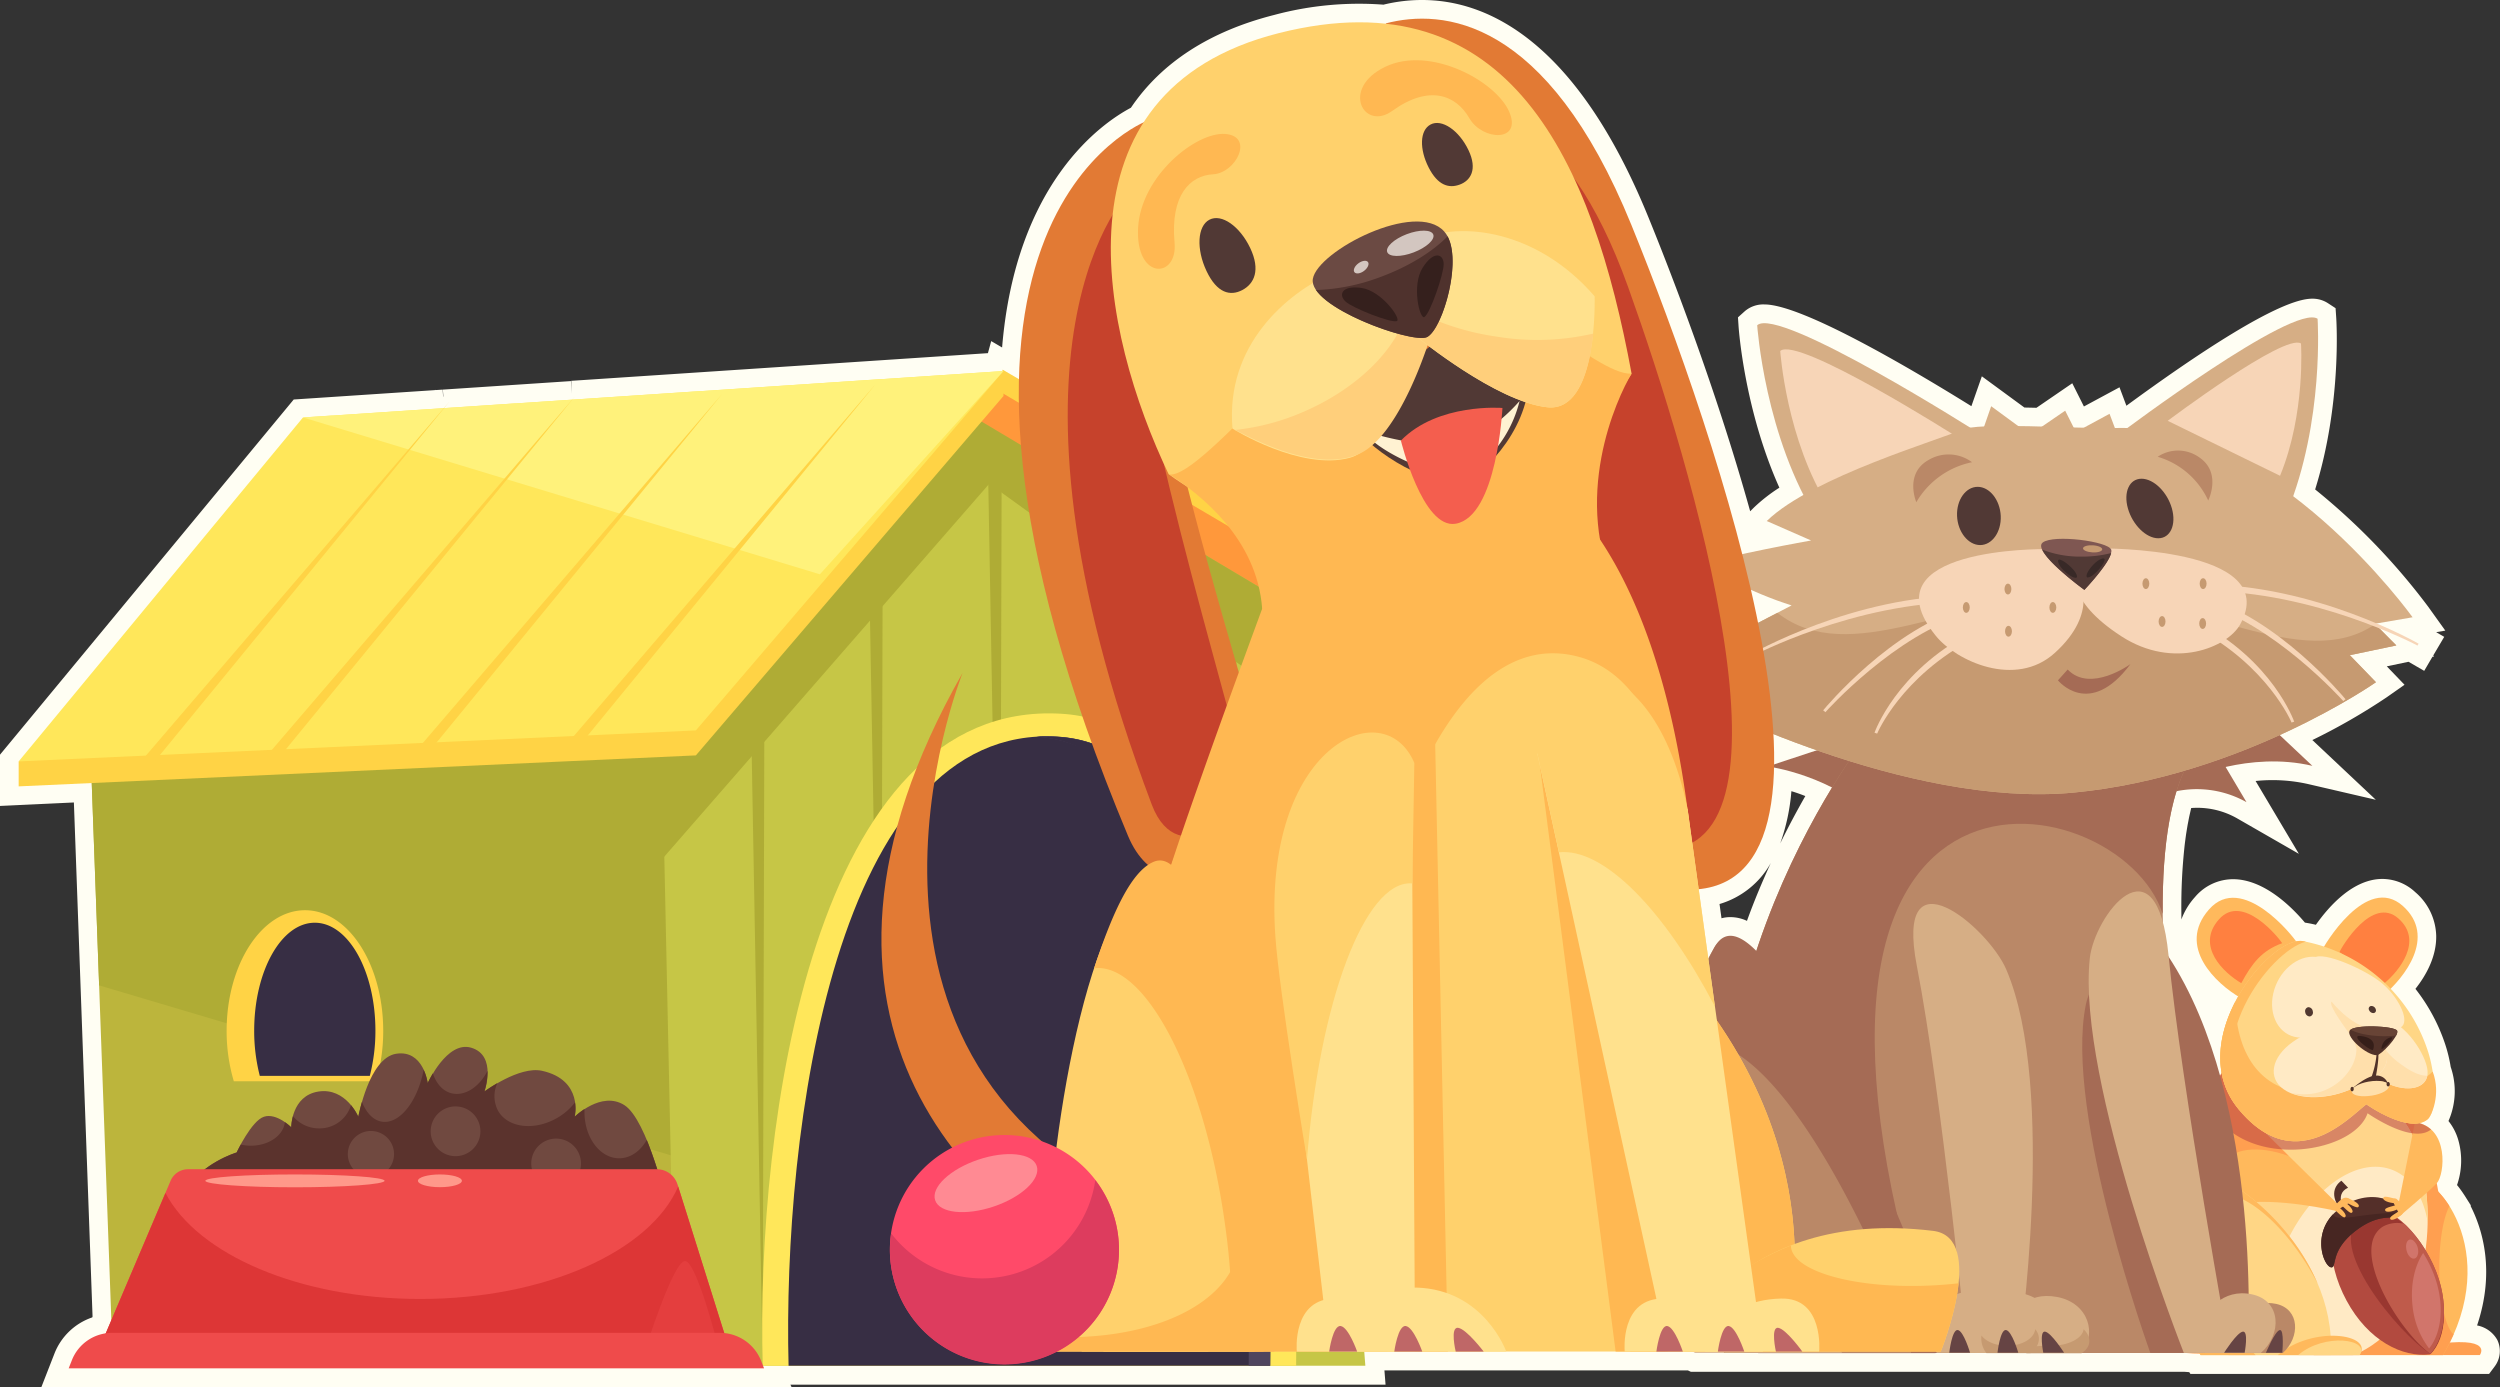 <svg xmlns="http://www.w3.org/2000/svg" viewBox="0 0 669.59 371.49"><rect x="0" y="0" width="669.59" height="371.49" fill="#333333" stroke="none"/><defs><style>.cls-1{isolation:isolate;}.cls-2{fill:#fffef3;}.cls-3{fill:#ff983b;}.cls-4{fill:#ffd345;}.cls-5{fill:#bcb53c;}.cls-6{fill:#afac35;}.cls-7{fill:#c6c646;}.cls-8{fill:#ffe75a;}.cls-9{fill:#fff27b;}.cls-10{fill:#372e44;}.cls-11{fill:#4f455e;}.cls-12{fill:#ff9f50;}.cls-13{fill:#ffb95c;}.cls-14{fill:#ff8040;}.cls-15{fill:#ffeac5;}.cls-16{fill:#ffd58a;}.cls-17{fill:#b24a3f;}.cls-18{fill:#993730;}.cls-19{fill:#bf5b4b;}.cls-20{fill:#542f29;}.cls-21{fill:#472622;}.cls-22{fill:#ffd685;}.cls-23{fill:#b23841;opacity:0.5;mix-blend-mode:multiply;}.cls-24{fill:#ffdfab;}.cls-25{fill:#513229;}.cls-26{fill:#513830;}.cls-27{fill:#d1756b;}.cls-28{fill:#684436;}.cls-29{fill:#351e19;}.cls-30{fill:#d6ae85;}.cls-31{fill:#a56b55;}.cls-32{fill:#ba8867;}.cls-33{fill:#f7d5b7;}.cls-34{fill:#c69a71;}.cls-35{fill:#513935;}.cls-36{fill:#7f5752;}.cls-37{fill:#382927;}.cls-38{fill:#644;}.cls-39{fill:#e27a34;}.cls-40{fill:#c6422c;}.cls-41{fill:#ffd16c;}.cls-42{fill:#ffb852;}.cls-43{fill:#fff2d2;}.cls-44{fill:#ffe18d;}.cls-45{fill:#ffcf7b;}.cls-46{fill:#6b4a43;}.cls-47{fill:#4f322d;}.cls-48{fill:#35201d;}.cls-49{fill:#f45e4e;}.cls-50{fill:#bf6767;}.cls-51{fill:#fffbf6;opacity:0.7;mix-blend-mode:overlay;}.cls-52{fill:#704940;}.cls-53{fill:#5b332d;}.cls-54,.cls-56{fill:#ef4b4b;}.cls-55{fill:#dd3636;}.cls-56{opacity:0.4;}.cls-57{fill:#ff988a;}.cls-58{fill:#ff4a69;}.cls-59{fill:#dd3c5e;}.cls-60{fill:#ff8a93;}</style></defs><g class="cls-1"><g id="Layer_2" data-name="Layer 2"><g id="_1" data-name="1"><path class="cls-2" d="M212,371.49H11.09l3.51-9a16.63,16.63,0,0,1,10.1-9.64l.09-.22-5-137.7L0,215.86V202.13L78.67,107l37.79-2.51.08-.09.09.08,1.93-.13.12,1.84.07.06-.13-1.9,34.3-2.28.26,3.34L153,102l111.6-7.41.88-3.23,2.92,1.71c3.67-44.44,27-60.24,34.5-64.21C311.07,16.76,324,8.39,341.29,4a87.46,87.46,0,0,1,29.25-2.75A43.5,43.5,0,0,1,380.89,0C397.74,0,422,10.14,441.61,58.46c5.3,13,17.83,45,27.15,78.48l1-1a44.26,44.26,0,0,1,6.82-5.32c-9.31-20.75-10.86-42.24-10.93-43.21L465.49,85l1.81-1.63a7.64,7.64,0,0,1,5.28-1.83c9.84,0,38,16.42,55.43,27.25l2.8-8,11.4,8.36,3.23.07,9.59-6.57,3.12,6.22,9.53-5.14,1.85,4.94C588,95.13,610.54,80,619.25,80a7.56,7.56,0,0,1,4.22,1.18l2.08,1.36.17,2.47c.07,1,1.49,23.21-5.64,46.08a175.53,175.53,0,0,1,30.21,31.32l4.65,6.49-2.45.42,2.16,1.25-2.95,5,.25.25-.46.09-2.2,3.77-4.2-2.43-5.82,1.22,4.75,4.94-4.78,3.35a165.15,165.15,0,0,1-19.91,11.45l17,16L618.2,210a43.5,43.5,0,0,0-14.07-.82l11.59,19.51-16.53-9.5a21.51,21.51,0,0,0-12.31-2.77c-.08.32-.15.65-.23,1s-.13.58-.2.87q-.18.81-.33,1.65l-.16.81c-.11.63-.22,1.26-.32,1.9l-.11.68c-.11.76-.21,1.52-.31,2.29l-.05.39a150.23,150.23,0,0,0-.92,18.75v.37c0,.38,0,.76,0,1.14v0a18.55,18.55,0,0,1,3.64-6,13.37,13.37,0,0,1,10.19-4.79c8.45,0,16,7.75,19.27,11.64h.08l1.08.19h0c.59.11,1.18.24,1.77.38,3.66-5.19,10.07-12.28,17.83-12.28a13,13,0,0,1,8.77,3.53,15.91,15.91,0,0,1,5.62,11.58c.14,5.66-2.71,10.72-5.56,14.33a49.11,49.11,0,0,1,8,14.93,39.37,39.37,0,0,1,1.45,6,19.91,19.91,0,0,1-.6,14.47,14.63,14.63,0,0,1,2.68,5.28,20,20,0,0,1-.39,11.87h0l.11.13c.14.17.28.34.41.52.27.35.53.71.79,1.08s.34.5.5.74l.07.1c.1.15.2.3.29.45l1.54,2.44-.08.14c3.06,6,6.7,17.25,1.74,32a7.87,7.87,0,0,1,5.43,3.91,6.87,6.87,0,0,1-.71,7.07l-1.5,2h-80l-.31-.47-1.39-.1H452.86l-.76-.36H370.8l.3,3.81H211.7Zm-180.07-10H197.32l-.27-.69H360.28L360,357h94.48l.71.36,130.56,0c1,.1,2.22.16,3.5.18l2.7,0,.21.33H651.4l.27-.56c.21-.42.41-.85.61-1.27l.32-.72c6.63-15.15,1.66-25.79-.78-29.67l-.23-.34c-.14-.23-.25-.39-.36-.55s-.34-.48-.52-.71l-.23-.29-.11-.13-.3-.36-.33-.38-1.37-1.44-.24-1.54c-.1-.64-.23-1.3-.38-2l-.55-2.62,1.6-1.64a10.09,10.09,0,0,0-.22-6.32,2.73,2.73,0,0,0-1.93-1.77L626.39,300,646.75,296a10.07,10.07,0,0,0,.69-2.82l-.83-5.36a29.27,29.27,0,0,0-1.14-4.85,38.51,38.51,0,0,0-8.77-14.67l-3.41-3.55,3.5-3.47c2.83-2.79,5.83-7,5.74-10.48a5.79,5.79,0,0,0-2.29-4.38,3,3,0,0,0-2.1-1c-2.83,0-7.72,4.59-11.37,10.68l-2.07,3.45-3.82-1.29a32.61,32.61,0,0,0-4.07-1.09l-.12,0-.63-.11H616l-3.23.66-1.88-2.7a35.39,35.39,0,0,0-7.19-7.14V263.6l2.52,1.54-2.38,4.21c-.24.42-.47.85-.7,1.29l-.24.47-.26.53c-.13.28-.26.55-.38.82s-.23.51-.33.76-.22.53-.33.8-.19.51-.29.78-.19.53-.27.79-.18.53-.26.8-.15.52-.22.78l-.21.82c-.06.25-.11.51-.17.78s-.1.52-.15.8-.08.51-.12.77-.07.52-.1.78l-.06.78V282l0,.65c0,.21,0,.43,0,.65v.24c0,.21,0,.42,0,.63s0,.42,0,.64l0,.3c0,.17,0,.35.05.52s.07.42.1.62l.06.35.25,1.7L599,290.52l-5.91,10.62-3.27-11.71c-3.35-12-7.77-22.2-13.14-30.4l-.68-1-.16-1.65a50.26,50.26,0,0,0-1.37-8.11l-.17-.6V247c0-.62,0-1.23,0-1.85v-.36a158.56,158.56,0,0,1,1-20l.06-.44c.11-.86.22-1.7.34-2.53l.12-.76c.12-.72.23-1.43.36-2.13l.18-.92c.12-.63.25-1.26.38-1.88.07-.34.15-.68.23-1,.13-.57.27-1.14.41-1.7.1-.36.19-.7.28-1,.15-.54.3-1.07.46-1.59l1-3.17L582,207a33.87,33.87,0,0,1,8.91-.56l-2.59-4.36,6.69-1.53A64.27,64.27,0,0,1,605.55,199l-3.84-3.61,6.79-3.08a194.46,194.46,0,0,0,20-10.55l-9-9.36L631,170l-12-5.11,6.74-1.16-9.23-9.23,18.84,7.59,1.75-.3a166.32,166.32,0,0,0-25.88-25l-2.9-2.2,1.2-3.43c5.53-15.79,6.35-32.11,6.37-40.25-7,2.91-22.3,12.3-43.08,27.69l-1.39,1-1.74,0c-.89,0-1.79,0-2.69,0l-4,.08-.66-1.76-3,1.65-1.33,0-2.74-.07-3-.09-1-2.05-2.81,1.93-1.63,0c-2.14-.06-4.27-.11-6.32-.13l-1.6,0-3.07-2.25L535,119l-3.36.18c-1.31.06-2.39.16-3.22.27l-1.81.26-1.55-1c-21.57-13.48-40.29-23.54-48.83-26.39,1.13,8.15,4.1,23.83,11.23,38l2.15,4.26-4.14,2.35c-.87.49-1.68,1-2.46,1.45l19.18,8.42L486,149.69c-.09,0-8.31,1.47-16.26,3.18l1.22.53a100.08,100.08,0,0,0,10.42,4L493.11,161l-25.82,13.36-1.31-6.5c-.58-2.86-1.21-5.79-1.88-8.71l-1.1-4.75h0l-1.2-4.69c-9.28-36.41-23.69-73.27-29.45-87.44C418.45,28.06,400.65,10,380.89,10a33.33,33.33,0,0,0-4.22.27l.2,1.73-6.22-.67c-8.09-.89-17.14-.08-26.91,2.39-15.3,3.86-26.48,11.18-33.23,21.74l-.78,1.22-1.31.62c-4.88,2.28-29.31,16.14-30.5,64.39l-.21,8.46-9.79-5.72L83.63,116.66,10.29,205.38l19.09-.88,5.48,150Zm566.21-116a3.34,3.34,0,0,0-2.69,1.41c-2.17,2.46-2.19,4.3-2,5.48.35,2.35,2.1,4.82,4.31,6.93l5.92-11.45C601.72,246.45,599.75,245.46,598.11,245.46ZM454.73,272.93l-5.45-39.25,5.19-.5c3.73-.36,15.1-1.45,15.69-27.72l0-1c0-2.32,0-4.85-.19-7.51l-.43-7.81,7.27,2.88c3.79,1.51,7.63,2.94,11.41,4.26l13.91,4.85-12.11,4c.94.42,1.9.87,2.87,1.36l4.82,2.45-2.81,4.61a210.89,210.89,0,0,0-19.78,42.74L472.59,264l-5.74-5.8a11.91,11.91,0,0,0-3.06-2.42,3.51,3.51,0,0,0-.23.37l-.07.12c-.49.81-1,1.71-1.53,2.75Zm8.74-27.29a10.51,10.51,0,0,1,4.43,1c2-5.55,4.21-10.74,6.39-15.51a23.28,23.28,0,0,1-13.74,11l.53,3.82A8.76,8.76,0,0,1,463.47,245.64Zm16.33-33.73a54.23,54.23,0,0,1-3,14c2.33-4.76,4.62-9,6.73-12.7C482.19,212.69,481,212.26,479.8,211.91Z"/><polygon class="cls-3" points="269.86 102.78 240.39 127.64 331.94 184.07 391.65 177.84 269.86 102.78"/><polygon class="cls-4" points="268.55 99.01 267.07 104.45 391.65 177.84 391.43 170.79 268.55 99.01"/><polygon class="cls-5" points="30.27 365.8 180.84 365.8 179.8 179.09 24.04 195.27 30.27 365.8"/><polygon class="cls-6" points="26.55 263.92 180.53 309.69 179.8 179.09 24.04 195.27 26.55 263.92"/><polygon class="cls-7" points="365.69 365.8 180.84 365.8 176.69 171.62 262.88 113.11 349.86 164.74 365.69 365.8"/><polygon class="cls-6" points="201.09 188.56 204.27 365.8 204.75 181.65 201.09 188.56"/><polygon class="cls-6" points="232.77 152.13 235.94 329.37 236.43 145.23 232.77 152.13"/><polygon class="cls-6" points="264.63 125.8 267.81 303.04 268.3 118.89 264.63 125.8"/><polygon class="cls-6" points="295.55 142.12 298.73 319.36 299.21 135.21 295.55 142.12"/><polygon class="cls-6" points="327.52 165.97 330.7 343.21 331.19 159.06 327.52 165.97"/><polygon class="cls-6" points="167.05 241.91 264.97 129.56 351.9 192.32 349.86 164.74 258.17 110.09 161.81 195.46 167.05 241.91"/><path class="cls-8" d="M284.14,191.16c-66.24-3.79-81.65,110-79.87,174.64H347.15C347.71,312.83,342.42,194.48,284.14,191.16Z"/><polygon class="cls-4" points="5 210.62 186.38 202.32 268.77 106.06 268.77 99.37 5 203.93 5 210.62"/><polygon class="cls-8" points="5 203.93 186.38 195.63 268.77 99.37 81.15 111.81 5 203.93"/><polygon class="cls-9" points="219.59 153.82 268.77 99.37 81.15 111.81 219.59 153.82"/><path class="cls-10" d="M283.31,197.31c-59.8-3.65-73.71,106.09-72.1,168.49h129C340.71,314.69,335.94,200.52,283.31,197.31Z"/><path class="cls-11" d="M283.31,197.31a47.12,47.12,0,0,0-5.7,0c52.57,3.29,57.34,117.4,56.83,168.49h5.76C340.71,314.69,335.94,200.52,283.31,197.31Z"/><path class="cls-10" d="M278.88,197.27c-.38,0-.76,0-1.13.06,22,1.46,34.13,23.56,42.47,51.17,1.88-.18,5.29-1.5,7.13-1.62q-1.53-5-3.32-9.76c0-.12-.09-.23-.13-.35q-.88-2.28-1.81-4.47l-.09-.2q-1.87-4.4-4-8.36l-.24-.44q-1-1.91-2.13-3.69c-.07-.11-.15-.22-.22-.34a66.63,66.63,0,0,0-4.75-6.7l-.36-.45c-.81-1-1.64-1.92-2.5-2.81l-.36-.37c-.87-.9-1.77-1.76-2.68-2.57l0,0c-.92-.8-1.86-1.54-2.83-2.24l-.5-.37c-.94-.66-1.9-1.28-2.88-1.85l-.51-.28a34.63,34.63,0,0,0-3.11-1.55l-.05,0c-1.07-.45-2.17-.84-3.28-1.19l-.62-.19c-1.09-.32-2.2-.58-3.33-.8l-.65-.1a33.2,33.2,0,0,0-3.64-.43c-1.05-.07-2.08-.08-3.1-.08C279.76,197.23,279.32,197.26,278.88,197.27Z"/><path class="cls-4" d="M100.71,289.61a47.17,47.17,0,0,0,1.93-13.49c0-17.86-9.37-32.33-20.94-32.33s-21,14.47-21,32.33a47.17,47.17,0,0,0,1.93,13.49Z"/><path class="cls-10" d="M99.05,288.15a48.49,48.49,0,0,0,1.5-12.08c0-16-7.27-28.93-16.24-28.93s-16.23,12.95-16.23,28.93a48.49,48.49,0,0,0,1.5,12.08Z"/><polygon class="cls-4" points="150.82 200.48 154.56 200.48 234.6 102.78 150.82 200.48"/><polygon class="cls-4" points="109.73 203.1 113.47 203.1 193.51 105.39 109.73 203.1"/><polygon class="cls-4" points="70.23 203.86 73.97 203.86 154.01 106.15 70.23 203.86"/><polygon class="cls-4" points="36.55 205.33 40.29 205.33 120.33 107.62 36.55 205.33"/><path class="cls-12" d="M594.44,362.45c-13.08.68-23.51-1.26-19.56-12.53,5.8-16.54,21.27,7.1,21.27,7.1Z"/><path class="cls-13" d="M591.67,243.56c-8.82,10,2,20,8.33,23.64l15.15-14.81C614.15,250.72,600.5,233.57,591.67,243.56Z"/><path class="cls-14" d="M594.3,246.25c-6.37,7.21,1.45,14.43,6,17.07,2.85-5.31,5.5-8.72,10.94-10.7C610.54,251.42,600.68,239,594.3,246.25Z"/><path class="cls-13" d="M643.58,242.66c9.14,8.2.31,19.31-5.17,23.88l-16.8-11.45C622.39,253.26,633.84,233.92,643.58,242.66Z"/><path class="cls-14" d="M642.38,246c6.72,5.92.27,14-3.73,17.32L626.59,255C627.16,253.66,635.35,239.8,642.38,246Z"/><path class="cls-12" d="M650.85,360.21l-3.52,2.72h16.86S668.21,357.55,650.85,360.21Z"/><path class="cls-13" d="M645.09,315.43c-23.28,7.17-26.56,39.58-25.35,47.5h34.62C670.65,335,652.22,313.23,645.09,315.43Z"/><path class="cls-12" d="M653.33,339.46c0-7.18,1.1-13.4,2.72-16.42-3.52-5.57-8.13-8.48-11-7.61-23.28,7.17-26.56,39.58-25.35,47.5h34.62a53.92,53.92,0,0,0,2.83-5.55C655,355.55,653.33,348.23,653.33,339.46Z"/><path class="cls-12" d="M596.83,362.93c-5.66-10.32-22-50.61,3.33-83.24s53.28,25.64,53.28,43.62-7.31,39.62-23.31,39.62Z"/><path class="cls-15" d="M647.94,309.05c-5.82-22.48-32.63-20.31-37.62-15.49-17.38,16.8-3.17,54.28,1.18,69.37h19C648.6,355.22,653.77,331.52,647.94,309.05Z"/><path class="cls-16" d="M611,336.05c6.41-16.45,19.74-26.62,29.76-22.71,5.07,2,8.32,7.18,9.47,14a69.21,69.21,0,0,0-2.27-18.26c-5.82-22.48-32.63-20.31-37.62-15.49-13.6,13.15-7.85,38.95-2.63,56.79A49.11,49.11,0,0,1,611,336.05Z"/><path class="cls-13" d="M646.82,300.56l-5,24.76,1.35,0s7.41-6.18,9.51-8.44S656.08,301.89,646.82,300.56Z"/><path class="cls-17" d="M650.69,336.71c-5.8-10.78-14.34-15.78-20.88-13s-7.13,13.85-1.32,24.63,15,15.3,22.34,14.41C655.19,358,656.5,347.49,650.69,336.71Z"/><path class="cls-18" d="M650.33,337.58c-2.26-4-3.92-7.21-6.78-9.86-2.47-3-9.46-2.57-11.31-1.3-9.64,6.56,9.91,30.63,18.76,36.23C655.22,358.37,656.52,348.58,650.33,337.58Z"/><path class="cls-19" d="M650.69,336.71A34.24,34.24,0,0,0,644,327.8a7.88,7.88,0,0,0-5.91.81c-8.88,6,4.27,27.83,12.86,34C655.22,357.83,656.44,347.39,650.69,336.71Z"/><path class="cls-20" d="M624.55,339.43c-2.12.26-6.32-10.32,2.89-16.32s17.76.45,15.09,2.56c-1.37,1.09-5.25-1-11.76,4.11S625.89,339.27,624.55,339.43Z"/><path class="cls-21" d="M635.9,325.2c-5.82.61-10.6,1.85-11,0-5.82,6.07-2.27,14.48-.38,14.25,1.34-.16-.44-4.44,6.22-9.65s10.39-3,11.76-4.11a1.21,1.21,0,0,0,.49-1.08C641.15,324.82,638.66,324.91,635.9,325.2Z"/><path class="cls-20" d="M628.9,318.11l-1.79-1.87c-2.31,1.65-3,4.73.44,8.47l.57-.31S625,319.9,628.9,318.11Z"/><path class="cls-13" d="M601.25,298l25.69,25.31-1.32,1s-16.11-3.78-26.3-1.88l-7.67-10.86S595.06,294.89,601.25,298Z"/><path class="cls-12" d="M595.66,312c1.71-4.47,9.05-5.38,17.31-2.39L601.25,298c-7.42-6.35-11.3,12.84-11.3,12.84l9.37,11.56h.11C596.09,318.77,594.54,314.89,595.66,312Z"/><path class="cls-22" d="M590.29,315c-19.55,7.24-6.22,40-.89,47.95h34.85C626,334.74,596.28,312.77,590.29,315Z"/><path class="cls-13" d="M596.93,353c-8.46-14.29-10.45-28.76-4.43-32.33s17.74,5.15,26.21,19.44c.74,1.25,1.42,2.5,2.06,3.74C613,325.52,594.83,313.3,590.29,315c-19.55,7.24-6.22,40-.89,47.95h14.72A67.54,67.54,0,0,1,596.93,353Z"/><path class="cls-23" d="M634.12,298.17s12,8.45,17,4.34a8.07,8.07,0,0,0-4-1.87c-9.69-21.51-29-44.09-46.93-20.95a64.4,64.4,0,0,0-8.87,15.39C599.28,314,630.34,309.37,634.12,298.17Z"/><path class="cls-22" d="M633.79,295.78c-4.66,3.56-19.09,19.54-34.18,1.34s8.43-46.4,17.09-45.07a43.69,43.69,0,0,1,33.52,29.3c2.25,6.76,2.52,16.32,0,18.43C645.31,303.89,633.79,295.78,633.79,295.78Z"/><path class="cls-13" d="M636.79,295.78c-.38.29-.82.66-1.32,1.09,2.8,1.7,8.49,4.73,12.5,3.94C642.79,300,636.79,295.78,636.79,295.78Z"/><path class="cls-13" d="M602.6,297.12c-14-16.9,5.26-42.4,15-44.91l-.92-.16c-8.66-1.33-32.19,26.86-17.09,45.07,5.84,7,11.58,9,16.69,8.47C612,305.16,607.33,302.81,602.6,297.12Z"/><path class="cls-13" d="M635.79,288.57c-3.61,2.36-11.84,4.22-16.31,4.22-13.31,0-20.47-9.58-20.8-24.47-4.66,9-6.33,20,.93,28.8,15.09,18.2,29.52,2.22,34.18-1.34,0,0,11.52,8.11,16.43,4,1-.87,3.66-6.66,1.34-12.77C647,291.33,644.34,290.23,635.79,288.57Z"/><path class="cls-13" d="M610.09,362.93H632C635.83,357.24,619.42,354.92,610.09,362.93Z"/><path class="cls-22" d="M615.54,362.93H632C634.9,358.65,622.56,356.91,615.54,362.93Z"/><path class="cls-15" d="M640.3,290.53c5.46,2.14,10.21.66,9.89-3.67s-5.86-12.78-11.43-14c-4.87-1.07-7.9,4.64-7.48,8.17S635.5,288.64,640.3,290.53Z"/><path class="cls-24" d="M642.78,284.85c-4.62-3.38-7.18-8-5.16-10.73a3.91,3.91,0,0,1,1.42-1.19l-.28-.07c-4.87-1.07-7.9,4.64-7.48,8.17s4.22,7.61,9,9.5,9.18.93,9.82-2.4C647.77,288.13,645.38,286.75,642.78,284.85Z"/><path class="cls-15" d="M630.65,291.27c3.59-1.78,6.93-3.15,8.14-5.59,1.35-2.74.2-6.58-2.43-8.64-5.08-4-15.5-2.83-22.24,2-5.9,4.2-6.7,9.71-2.49,12.7S623.94,294.59,630.65,291.27Z"/><path class="cls-24" d="M636.36,277c-14-11-5.15,1.07-5.23,4.23-.15,5.52-6.09,11.85-13.88,11.85a19.54,19.54,0,0,1-3.64-.35c4.44,1.8,11.27,1.36,17-1.5,3.59-1.78,6.93-3.15,8.14-5.59C640.14,282.94,639,279.1,636.36,277Z"/><path class="cls-25" d="M636.91,281.08l-.31.31a24.17,24.17,0,0,1-1.7,7.78l1.31-.27S637.4,283.47,636.91,281.08Z"/><path class="cls-25" d="M630,291.57s7.45-3.65,9.67-1a3.16,3.16,0,0,0-3.14-2.5C633.91,288,630,291.57,630,291.57Z"/><path class="cls-15" d="M638,263.37c-4.36-3.66-15.81-8.7-18.15-6.84s7.31,11.84,12,15.53c4.52,3.57,9.65,4.75,11.55,2.8S642.22,266.91,638,263.37Z"/><path class="cls-15" d="M629.3,272.2c1.33-6-4-15.37-9-15.91s-10.1,3.83-11.44,9.79,1.62,11.23,6.6,11.78S628,278.15,629.3,272.2Z"/><path class="cls-26" d="M619.45,270.88a1.23,1.23,0,0,0-1.23-1.12,1.08,1.08,0,0,0-.79,1.36,1.25,1.25,0,0,0,1.24,1.12A1.07,1.07,0,0,0,619.45,270.88Z"/><path class="cls-15" d="M622,260.44c2.14,13.54,5.66,15.26,7.85,17l11.48-1.22S619.81,246.9,622,260.44Z"/><path class="cls-24" d="M624.47,268.26c-1,1,4.3,7.84,5.11,9.1l5.5-1.8C629.51,274.66,624.47,268.26,624.47,268.26Z"/><path class="cls-25" d="M629.28,276.1c-.8,1.77,4.53,6.53,7.32,6.53,1.11,0,6-5.19,5.46-6.53S630.12,274.27,629.28,276.1Z"/><path class="cls-13" d="M642.83,325.62a1.78,1.78,0,0,0,.92-2.12,6,6,0,0,0-1.92-2.39,1.28,1.28,0,0,0-1.18.22Z"/><path class="cls-13" d="M629.82,321.66a1.75,1.75,0,0,0-2.22-.72c-.48.17-2.18,1.71-2.23,2.22a1.31,1.31,0,0,0,.33,1.18Z"/><path class="cls-13" d="M628.3,322.05c.81.32,2.9,1.62,3.32,1.25.83-.74-1.63-2-2.46-2.19S628.3,322.05,628.3,322.05Z"/><path class="cls-13" d="M641.83,321.11c-.84-.12-3.06-.89-3.4-.44-.68.9,1.89,1.58,2.72,1.54S641.83,321.11,641.83,321.11Z"/><path class="cls-13" d="M642.07,322.67c-.81.31-3.16.72-3.24,1.28-.18,1.1,2.43.43,3.14,0S642.07,322.67,642.07,322.67Z"/><path class="cls-13" d="M627,322.69c.69.54,2.33,2.38,2.84,2.15,1-.46-1-2.4-1.74-2.79S627,322.69,627,322.69Z"/><path class="cls-13" d="M642.9,324.14c-.68.53-2.83,1.63-2.75,2.18.16,1.08,2.48-.33,3-.95S642.9,324.14,642.9,324.14Z"/><path class="cls-13" d="M625.16,323.89c.7.55,2.33,2.38,2.83,2.15,1-.45-1-2.39-1.72-2.78S625.16,323.89,625.16,323.89Z"/><path class="cls-27" d="M650.12,337.51c-.36-.67-.74-1.3-1.11-1.92-2.3,3.47-3.46,8.59-2.85,14.12a22.47,22.47,0,0,0,4.44,11.45C654.33,356.59,655.32,347.16,650.12,337.51Z"/><path class="cls-24" d="M639.86,291c.21-1.27-2.45-1.84-5.51-1.3-2.66.48-4.52,1.63-4.48,2.59s1.86,1.49,4.31,1.28C637,293.37,639.66,292.23,639.86,291Z"/><path class="cls-25" d="M630.42,291.7c0-.34-.19-.61-.44-.61s-.43.27-.43.61.19.6.43.6S630.42,292,630.42,291.7Z"/><path class="cls-25" d="M640.08,290.39c0-.34-.2-.61-.44-.61s-.44.27-.44.61.2.6.44.6S640.08,290.72,640.08,290.39Z"/><path class="cls-28" d="M629.55,275.79c1.85,1,5.23,1.74,9.11,1.74a30.19,30.19,0,0,0,3.08-.16,1.85,1.85,0,0,0,.32-1.27C641.59,274.85,631.46,274.33,629.55,275.79Z"/><path class="cls-29" d="M635.54,281.27c-1.5-.25-6-4.06-3.4-3.81C637.21,278,635.54,281.27,635.54,281.27Z"/><path class="cls-29" d="M637.85,281c1-.26,3.9-3.57,2.41-3.15A3.27,3.27,0,0,0,637.85,281Z"/><path class="cls-27" d="M647.68,335.26a3.84,3.84,0,0,0-1.31-3c-1.15-.79-2.19.26-1.88,2.26.25,1.68,1.29,2.7,2.11,2.58C647.24,337,647.66,336.23,647.68,335.26Z"/><path class="cls-26" d="M636.34,270.44a1.24,1.24,0,0,0-1.29-1,.74.74,0,0,0-.51,1.13,1.26,1.26,0,0,0,1.1.77A.7.7,0,0,0,636.34,270.44Z"/><polygon class="cls-30" points="553.13 109.99 544.98 115.58 556.22 116.14 553.13 109.99"/><polygon class="cls-30" points="565.01 110.83 556.33 115.53 567.44 117.28 565.01 110.83"/><polygon class="cls-30" points="533.31 108.8 530.99 115.47 542 115.18 533.31 108.8"/><path class="cls-31" d="M473.46,205.29S491,207.48,503.31,220l-5.88-22.62Z"/><path class="cls-31" d="M586.25,208.6s16-7.49,33.09-3.48l-17-16Z"/><path class="cls-31" d="M578.8,213.11a27.17,27.17,0,0,1,22.89,1.74l-11-18.55Z"/><path class="cls-31" d="M602,362.36H557.43s12.22-123,23.17-106.46C606.52,295,602,362.36,602,362.36Z"/><path class="cls-32" d="M609.65,349.23c-6.39-1.4-10.39,3.7-11.92,8.16l1.48,5h12.2C616.13,358.15,616,350.63,609.65,349.23Z"/><path class="cls-32" d="M473.54,345.7c-27.82,9.56-49.11-6.52-48.24-26.51s11.73-79.54-15.21-80.41-28.25,70.84-6.52,102.14,64.32,15.21,73.45,10.43Z"/><path class="cls-31" d="M473.54,345.7c-27.82,9.56-49.11-6.52-48.24-26.51.52-12.07,4.67-38.52,2-57.8-.66,8-1.71,16.41-3.18,25.15-4,24-10.34,45-17,58.8,22.51,25.21,61.27,10.54,69.93,6Z"/><path class="cls-32" d="M470.93,362.36H597.84S563.65,234.87,588,201.26l-88.08-4S437.9,275.44,470.93,362.36Z"/><path class="cls-31" d="M579.83,268.21c.82,31.05,8.39,94.15,8.39,94.15H575.93S552.69,298,558.68,269C560.76,258.85,579.07,239.37,579.83,268.21Z"/><path class="cls-31" d="M579.25,244.78c-.15-18.45,2.15-34.42,8.74-43.52l-88.08-4s-62,78.23-29,165.15h47.48C462.47,189.64,567.67,208.85,579.25,244.78Z"/><path class="cls-30" d="M620.73,85.37s1.89,27.42-8.23,52l-44.21-21.62S614.31,81.16,620.73,85.37Z"/><path class="cls-33" d="M616.29,92s1.28,18.66-5.61,35.43l-30.09-14.72S611.91,89.15,616.29,92Z"/><path class="cls-30" d="M470.64,87.11s2,30.13,16.52,52.73l42.59-24S476.44,81.89,470.64,87.11Z"/><path class="cls-33" d="M476.81,94s1.62,24,13.15,42l33.91-19.15S481.43,89.87,476.81,94Z"/><path class="cls-30" d="M454.13,187.35s56.5,29.27,101.41,24.92,80.83-29.55,80.83-29.55l-7-7.24,12.46-2.61-5.8-5.8,10.15-1.74s-37.11-51.81-79.39-50.7c-11,.29-37.09-1.74-41.73.58s-39.69,12.46-51.86,24.34l11.88,5.21s-22.89,4.06-29.84,6.67c0,0,14.19,7.53,24.62,10.72L455.29,174.9l9.56,5.79Z"/><path class="cls-34" d="M636.16,167.15c-19.41,13.47-48.43-7.84-79.27-7.84-33.07,0-61.35,20.05-80.84,4.84L455.29,174.9l9.56,5.79-10.72,6.66s56.5,29.27,101.41,24.92,80.83-29.55,80.83-29.55l-7-7.24,12.46-2.61Z"/><path class="cls-35" d="M535.87,138.19c-.19-4.31-3-7.8-6.18-7.8s-5.7,3.49-5.52,7.8,3,7.8,6.19,7.8S536.05,142.49,535.87,138.19Z"/><path class="cls-35" d="M581.71,136.17c-1.24-4.39-4.88-7.95-8.13-7.95s-4.89,3.56-3.65,7.95,4.88,8,8.13,8S582.94,140.56,581.71,136.17Z"/><path class="cls-31" d="M553.8,179.32l-2.61,2.9s8.41,10.43,19.42-4.35C570.61,177.87,559.89,185.69,553.8,179.32Z"/><path class="cls-33" d="M518.45,170.26c5.49,6.82,21.38,14.13,31.87,4.64,12.17-11,6.37-20,6.37-20l-9-7.82S499.33,146.5,518.45,170.26Z"/><path class="cls-33" d="M600,167.24c-3.37,6.12-17.82,12.26-31.84,3.17C553,160.58,556,153.21,556,153.21l6.32-6.33S611.5,146.38,600,167.24Z"/><path class="cls-36" d="M558.27,158S544,147.64,547.13,145.29c2.93-2.2,17.54-.31,18.33,1.94S558.27,158,558.27,158Z"/><path class="cls-30" d="M513.41,258.77c6.63,34.16,13.48,103.59,13.48,103.59h13.8s10.42-70.78-3.38-102.79C532.52,248.46,507.24,227,513.41,258.77Z"/><path class="cls-30" d="M580.81,255.86c3.45,35.12,16.4,106.5,16.4,106.5h-12.3S556.2,289.6,559.72,256.69C560.94,245.27,577.6,223.24,580.81,255.86Z"/><path class="cls-32" d="M461.8,362.36h61.28S469.27,236.87,459.2,253.71C435.34,293.57,461.8,362.36,461.8,362.36Z"/><path class="cls-31" d="M452.74,279.52c14.67-4,33,21.07,49.28,56a160.26,160.26,0,0,1,9.85,26.84h11.21s-50-133.43-63.88-108.65a74.87,74.87,0,0,0-8.42,26.57A11.54,11.54,0,0,1,452.74,279.52Z"/><path class="cls-31" d="M461.33,361c.3.87.47,1.34.47,1.34h.27C461.82,361.92,461.58,361.47,461.33,361Z"/><path class="cls-30" d="M603.16,346.67c-7.87-1.67-12.71,4.42-14.52,9.75l1.9,5.94h15C611.28,357.33,611,348.35,603.16,346.67Z"/><path class="cls-30" d="M551,347.38c-8.52-1.6-12.06,4.21-12.66,9.31l3.37,5.67h15.47C561.85,357.56,559.47,349,551,347.38Z"/><path class="cls-30" d="M526.26,346c6.93-1.26,11,3.48,12.84,8.74L537,362.35H518.74A11.08,11.08,0,0,1,526.26,346Z"/><path class="cls-30" d="M461.14,348c14.25-1.09,32.3,14.32,32.3,14.32H454C441.92,356.65,446.08,349.2,461.14,348Z"/><path class="cls-30" d="M541,346.29c-8.22-1.49-18.59,3.7-12,16.07h17.48C552.3,357.21,550.48,348,541,346.29Z"/><path class="cls-34" d="M545.1,356c-.25,2.48-3.52,4.45-7.54,4.45-3,0-5.65-1.13-6.85-2.76a6.39,6.39,0,0,0,1.32,4.72h11.82C546.34,360.57,546.75,357.91,545.1,356Z"/><path class="cls-34" d="M558.08,356c-.29,2.48-4.14,4.45-8.85,4.45-3.57,0-7.93.09-6.49,2H557.5C560.42,360.57,560,357.91,558.08,356Z"/><path class="cls-35" d="M557.5,149.08A27.79,27.79,0,0,1,547,147.21C548.66,151,558.27,158,558.27,158s6.51-6.8,7.17-9.87A30.89,30.89,0,0,1,557.5,149.08Z"/><path class="cls-33" d="M469,175.88l-.3-.51c.28-.16,27.95-16.05,58.24-15.86l0,1.74h-.68C496.69,161.25,469.31,175.72,469,175.88Z"/><path class="cls-33" d="M488.91,190.75l-.6-.5c.74-.9,18.37-22,38.47-27.56l.47,1.68C507.67,169.77,489.09,190.53,488.91,190.75Z"/><path class="cls-33" d="M502.77,196.49l-.71-.24c.06-.16,5.74-16.25,25.69-26.72l.8,1.54C509.21,181.22,502.82,196.33,502.77,196.49Z"/><path class="cls-34" d="M538.72,157.77c0-.8-.41-1.45-.92-1.45s-.93.65-.93,1.45.42,1.45.93,1.45S538.72,158.57,538.72,157.77Z"/><path class="cls-34" d="M527.57,162.69c0-.8-.42-1.44-.93-1.44s-.92.64-.92,1.44.41,1.45.92,1.45S527.57,163.49,527.57,162.69Z"/><path class="cls-34" d="M538.87,169.07c0-.8-.42-1.45-.93-1.45s-.92.65-.92,1.45.41,1.45.92,1.45S538.87,169.87,538.87,169.07Z"/><path class="cls-34" d="M550.75,162.69c0-.79-.42-1.44-.93-1.44s-.92.65-.92,1.44.41,1.45.92,1.45S550.75,163.49,550.75,162.69Z"/><path class="cls-34" d="M575.66,156.32c0-.8-.41-1.45-.92-1.45s-.92.65-.92,1.45.41,1.45.92,1.45S575.66,157.12,575.66,156.32Z"/><path class="cls-34" d="M580,166.46c0-.8-.41-1.45-.92-1.45s-.93.65-.93,1.45.42,1.45.93,1.45S580,167.26,580,166.46Z"/><path class="cls-33" d="M647.49,172.91l.3-.51c-.28-.16-27.95-16-58.24-15.85l0,1.73h.68C619.84,158.28,647.22,172.75,647.49,172.91Z"/><path class="cls-33" d="M627.62,187.78l.6-.5c-.74-.9-18.37-22-38.47-27.55l-.47,1.67C608.86,166.8,627.44,187.57,627.62,187.78Z"/><path class="cls-33" d="M613.76,193.52l.71-.23c-.06-.17-5.74-16.26-25.68-26.73L588,168.1C607.32,178.25,613.71,193.37,613.76,193.52Z"/><path class="cls-34" d="M590.87,167c0-.8-.41-1.45-.92-1.45s-.92.65-.92,1.45.41,1.45.92,1.45S590.87,167.84,590.87,167Z"/><path class="cls-34" d="M591,156.32c0-.8-.41-1.45-.93-1.45s-.92.65-.92,1.45.41,1.45.92,1.45S591,157.12,591,156.32Z"/><path class="cls-32" d="M528.18,123.8a22.46,22.46,0,0,0-14.92,10.71s-3.26-7.61,3.25-11.3A10.49,10.49,0,0,1,528.18,123.8Z"/><path class="cls-32" d="M577.91,122.34a21.59,21.59,0,0,1,13.53,11.72s3.67-7.36-2.31-11.5A9.77,9.77,0,0,0,577.91,122.34Z"/><path class="cls-34" d="M560.53,146.05c-1.42-.08-2.6.29-2.62.81s1.09,1,2.51,1.09,2.6-.28,2.63-.8S562,146.14,560.53,146.05Z"/><path class="cls-37" d="M555.43,152.71c-1.67-2-4.78-4-4.12-2,.44,1.43,2.45,3.14,3.62,3.75.69.35,1.19.38,1.33.16S556.21,153.64,555.43,152.71Z"/><path class="cls-37" d="M560.88,153.79c2-1.68,4-4.79,2-4.13-1.42.44-3.14,2.45-3.74,3.62-.35.7-.38,1.19-.16,1.34S560,154.56,560.88,153.79Z"/><path class="cls-38" d="M522.08,362.31h5.57s-1.7-5.8-3.27-6.08S522.08,362.31,522.08,362.31Z"/><path class="cls-38" d="M535,362.31h5.57s-1.69-5.8-3.27-6.08S535,362.31,535,362.31Z"/><path class="cls-38" d="M547.26,362.31h5.57s-3.42-5.38-5.08-5.65S547.26,362.31,547.26,362.31Z"/><path class="cls-38" d="M611.28,362.31H606.9s2.4-5.78,3.69-6.07S611.28,362.31,611.28,362.31Z"/><path class="cls-38" d="M601.2,362.31h-5.5s3.38-5.38,5-5.65S601.2,362.31,601.2,362.31Z"/><path class="cls-39" d="M257.82,180.22C204.39,274,260.42,326.81,308,347l8.47-20.19C213.51,290.32,257.82,180.22,257.82,180.22Z"/><path class="cls-39" d="M302.12,223.87c10.36,24.78,41.69,4.56,37.13-16.94S294.3,68.16,307.33,32.32C307.33,32.32,233.38,59.53,302.12,223.87Z"/><path class="cls-40" d="M308.49,215.51c7.11,18.8,26.75,2.82,23.41-13.57s-36.71-123.39-29.07-151C302.83,50.9,261.37,90.8,308.49,215.51Z"/><path class="cls-39" d="M371.18,6.26c15-3.91,43-1.95,65.8,54.08s65.8,181.77,13,177.86S371.18,6.26,371.18,6.26Z"/><path class="cls-40" d="M384.44,29.94c12.08-3,34.48-.85,51.63,46.94S485.19,231.73,443,227.44,384.44,29.94,384.44,29.94Z"/><path class="cls-41" d="M454.57,266.22S456.5,183.86,420,142.16s-67.43-4.89-67.43-4.89-34.18,77.48-42,104.19-18.9,101-15,120.53H477.37S493.66,315.73,454.57,266.22Z"/><path class="cls-42" d="M454.57,266.22s3.91-88.61-32.57-130.31-71.67-5.86-71.67-5.86-31.92,84.7-39.74,111.41-18.9,101-15,120.53h64.32c-7.21-92.94,18.33-198.53,63.19-186,31.53,8.84,35.07,74.84,22.56,148.26a294.38,294.38,0,0,1-9,37.69h40.67S493.66,315.73,454.57,266.22Z"/><polygon class="cls-42" points="364.83 361.99 387.79 361.99 384.02 181.25 343.96 211.55 364.83 361.99"/><polygon class="cls-42" points="432.72 361.99 445.94 361.99 446.41 233.04 412.44 205.09 432.72 361.99"/><path class="cls-41" d="M323.62,362H263s-17.76-11.19-8.64-24.88,51.92-7.34,59.59-.48C323.27,344.94,323.62,362,323.62,362Z"/><path class="cls-41" d="M309.28,233.64c-19.54,7.82-29.31,82.09-28.66,107.5L289.74,362H336S328.83,225.82,309.28,233.64Z"/><path class="cls-42" d="M328.07,327.71A186,186,0,0,1,329.8,362h8.62s-9.78-139-29.32-131.22c-6.51,2.6-11.74,15.46-16.06,28.55C306.94,257.72,322.59,288.21,328.07,327.71Z"/><path class="cls-41" d="M517.75,329.67C464.1,323.18,448.36,362,448.36,362h71.45S532.23,331.43,517.75,329.67Z"/><path class="cls-42" d="M516.82,344.32c-20.23.89-36.86-3.86-37.15-10.6a.57.57,0,0,1,0-.13A76.16,76.16,0,0,0,444.61,362h75.2s3.88-9.56,4.77-18.29Q520.83,344.14,516.82,344.32Z"/><path class="cls-41" d="M437,100.08C426.55,43.4,404.41-6.77,342.51,8.87S295,89.33,313,127c8,6,23.94,12.21,25.58,34.57l93.16-2.81C416.78,128.75,437,100.08,437,100.08Z"/><path class="cls-42" d="M437,100.08c-10.12.55-34-27.13-60.69-22.91-18.33,2.89-54,51.06-63.09,49.91,8.37,5.46,23.47,17.16,24.84,36l95.33-3.64C420.56,133.79,433,106.68,437,100.08Z"/><path class="cls-39" d="M394.19,73.85s-5.54,11.93-17.53,16.05c-6,2.06-14.27.63-22.91-2.14,0,0,12.63,18.67,30.35,12.87S394.19,73.85,394.19,73.85Z"/><path class="cls-35" d="M364.56,116.26c4.41,5.45,22.39,17.45,31,10.75s18.42-21.62,12-37.13-29.16,6.93-29.16,6.93Z"/><path class="cls-43" d="M396.05,116.52c-6.71,4-18.46,2.47-28-.29l-.9,1.38c4.41,4.33,21.72,13.29,29.22,7A32.85,32.85,0,0,0,407,107.4,44.77,44.77,0,0,1,396.05,116.52Z"/><path class="cls-44" d="M356.52,73.21c-11.73,5.37-28.36,19.11-26.41,41.59,0,0,18.23,11.42,31.44,7.81,10.75-2.93,21.36-31.81,21.36-31.81Z"/><path class="cls-45" d="M375.87,86.11c-3.57,9.07-13.34,18.37-26.66,24.15a62,62,0,0,1-18.39,4.89c4.85,2.42,21.12,11.26,32.76,6.61,11.4-4.56,19.33-31,19.33-31Z"/><path class="cls-44" d="M379.69,64.36c11.72-5.39,32.23-2.56,47.41,15,0,0,1,31.12-12.65,29.72S379.6,90.32,379.6,90.32Z"/><path class="cls-45" d="M401,90.18a69.72,69.72,0,0,1-21.33-6.6l0,6.74s21.23,17.37,34.85,18.77c8.45.87,11.28-10.78,12.22-19.75A66.53,66.53,0,0,1,401,90.18Z"/><path class="cls-35" d="M393.31,40.21c-2.54-5.33-7.17-8.44-10.14-6.87s-3,6.67-.53,11.51,5.43,5.66,8.33,4.59S395.79,45.41,393.31,40.21Z"/><path class="cls-35" d="M334.85,66.43c-2.81-5.89-7.7-9.28-10.93-7.58s-3.56,7.87-.76,13.77,6.34,6.77,9.57,5.07S337.65,72.33,334.85,66.43Z"/><path class="cls-46" d="M382.16,90.3c-4,1.82-31.83-8.14-30.53-15.63S379.29,53.55,386.81,62C392.35,68.16,386.39,88.34,382.16,90.3Z"/><polygon class="cls-44" points="356.03 361.99 379 361.99 378.19 222.95 343.26 252.11 356.03 361.99"/><path class="cls-41" d="M378.05,236.6l.22,0,.54-32.26c-8.21-19.32-40.76-4.45-37.22,46.5,1,14.65,8.47,59.75,8.47,59.75C353.32,268.58,365.51,235.87,378.05,236.6Z"/><path class="cls-44" d="M472.16,362H446.73l-35-160.22c15.18,5.31,25.79,9.85,40.26,14.93Z"/><path class="cls-44" d="M371.67,362h31.76s-5.87-16.61-24.08-17.14C367.27,344.51,371.67,362,371.67,362Z"/><path class="cls-44" d="M347.33,362H379.1s-3-13.77-21.15-14.2C345.93,347.5,347.33,362,347.33,362Z"/><path class="cls-44" d="M487.24,362H456.67s2.91-13.77,20.35-14.2C488.59,347.5,487.24,362,487.24,362Z"/><path class="cls-44" d="M435.16,362h31.76s-3-13.77-21.15-14.2C433.75,347.5,435.16,362,435.16,362Z"/><path class="cls-41" d="M459.32,269.59,452,216.7c-10.29-49.78-45.8-42.94-40.26-14.93l5.8,26.51C429.44,227,445.74,243.62,459.32,269.59Z"/><path class="cls-47" d="M369.78,74.17a53.77,53.77,0,0,1-17.29,3.51c4.67,6.87,26.23,14.2,29.67,12.62,4-1.83,9.45-19.68,5.56-27C383.69,67.4,377.38,71.36,369.78,74.17Z"/><path class="cls-48" d="M374.12,86c1.31-.49-4.05-8.11-9.46-8.88s-6.2,1.91-4.25,3.67S372.58,86.58,374.12,86Z"/><path class="cls-48" d="M381.5,84.92c-1.24.71-3.49-8.44-.47-13.21s5.6-3.67,5.64-1S383,84.07,381.5,84.92Z"/><path class="cls-42" d="M314.59,65c.88,9.72-10.49,10.08-9.77-3.91s15.59-25.83,23.37-25.21,2.89,10.46-3.28,10.8S313.43,52.23,314.59,65Z"/><path class="cls-42" d="M372.88,29.71c-7.59,5.47-13.89-6-1.9-11.8s29.64,3.77,33.23,12-7.15,7.87-10.68,1.73S382.85,22.53,372.88,29.71Z"/><path class="cls-49" d="M375.21,118s5.8,23.82,14.68,22.27c11.11-1.93,12.52-31,12.52-31S385.14,107.83,375.21,118Z"/><path class="cls-42" d="M330.82,337.89c-6.13,16.05-34.37,24.25-64.1,18.34a96.05,96.05,0,0,1-12.67-3.43c4.13,5.6,11.27,9.19,11.27,9.19h76S340.93,346.53,330.82,337.89Z"/><path class="cls-50" d="M356,362h7.49s-2.28-6.52-4.4-6.84S356,362,356,362Z"/><path class="cls-50" d="M373.44,362h7.49s-2.28-6.52-4.4-6.84S373.44,362,373.44,362Z"/><path class="cls-50" d="M389.89,362h7.49s-4.6-6.05-6.84-6.36S389.89,362,389.89,362Z"/><path class="cls-50" d="M443.64,362h7.08s-2.16-6.52-4.16-6.84S443.64,362,443.64,362Z"/><path class="cls-50" d="M460.1,362h7.08s-2.15-6.52-4.15-6.84S460.1,362,460.1,362Z"/><path class="cls-50" d="M475.65,362h7.08s-4.35-6.05-6.46-6.36S475.65,362,475.65,362Z"/><path class="cls-51" d="M383.88,62.81c-.51-1.34-3.69-1.38-7.1-.09s-5.75,3.45-5.23,4.8,3.69,1.38,7.09.08S384.4,64.16,383.88,62.81Z"/><path class="cls-51" d="M366.39,70.18c-.41-.55-1.56-.4-2.57.35s-1.48,1.82-1.06,2.37,1.57.41,2.57-.34S366.81,70.74,366.39,70.18Z"/><path class="cls-52" d="M167.24,296c-6.19-3.94-13.3,3.11-13.3,3.11s2.39-9.83-8.76-12.31c-6.14-1.36-15.42,5.56-15.42,5.56s3.45-9.69-3.57-11.75c-6.5-1.91-11.62,9.5-11.62,9.5s-1.12-9-8.44-7.88S96,299.1,96,299.1s-3.38-7.88-10.69-6.75S78,301.91,78,301.91,74.07,298,70.7,299.1s-7.32,9.56-7.32,9.56-9.56,2.81-14.06,10.69l129.38,3.37S173.42,299.93,167.24,296Z"/><path class="cls-53" d="M173.23,305.31c-1.7,3-4.38,4.92-7.4,4.92-5.13,0-9.29-5.55-9.29-12.39,0-.27,0-.53,0-.8a19,19,0,0,0-2.63,2.06,11.27,11.27,0,0,0,.1-3.85,16.05,16.05,0,0,1-4.9,4.24c-6.1,3.46-13.14,2.57-15.72-2a8.35,8.35,0,0,1-.18-7.39,38.81,38.81,0,0,0-3.48,2.24,17.13,17.13,0,0,0,.83-5.5c-2.22,4.35-6.15,6.91-9.73,5.95-2.34-.63-4-2.64-4.89-5.31a28,28,0,0,0-1.4,2.61,13.75,13.75,0,0,0-1.07-3.58c-1.6,8.48-6.46,14.63-11.15,13.92-2.34-.36-4.21-2.35-5.38-5.32-.66,2.3-1,4-1,4A14.29,14.29,0,0,0,94,296a8.75,8.75,0,0,1-8.53,6.22,9,9,0,0,1-7-3.27,13.3,13.3,0,0,0-.46,3,13.18,13.18,0,0,0-1.72-1.39c-.35,3.52-4.29,6.3-9.1,6.3a12.41,12.41,0,0,1-2.7-.3c-.68,1.24-1.11,2.14-1.11,2.14s-9.56,2.81-14.06,10.69l129.38,3.37A130.93,130.93,0,0,0,173.23,305.31Z"/><path class="cls-52" d="M128.67,303a6.66,6.66,0,1,0-6.66,6.66A6.66,6.66,0,0,0,128.67,303Z"/><path class="cls-52" d="M155.61,311.62a6.66,6.66,0,1,0-6.66,6.66A6.66,6.66,0,0,0,155.61,311.62Z"/><path class="cls-52" d="M103.93,313.27a6.19,6.19,0,1,0-9.08.09A6.43,6.43,0,0,0,103.93,313.27Z"/><path class="cls-54" d="M195.38,361.54l-13.92-44.31a5.81,5.81,0,0,0-5.54-4.07H50.37a5.09,5.09,0,0,0-4.68,3.1L26.45,361.54Z"/><path class="cls-55" d="M181.64,317.79c-7.44,17.27-35.53,30.12-69.08,30.12-32.41,0-59.74-12-68.25-28.4l-17.86,42H195.38Z"/><path class="cls-56" d="M173,361s7.44-23.54,10.53-23.23,8.67,22.3,8.67,22.3Z"/><path class="cls-54" d="M203.87,364.52a11.84,11.84,0,0,0-11-7.53H30a11.55,11.55,0,0,0-10.76,7.35l-.85,2.15H204.64Z"/><path class="cls-57" d="M103,316.26c0-.94-10.74-1.7-24-1.7s-24,.76-24,1.7S65.7,318,79,318,103,317.2,103,316.26Z"/><path class="cls-57" d="M123.71,316.26c0-.94-2.63-1.7-5.88-1.7s-5.89.76-5.89,1.7,2.64,1.71,5.89,1.71S123.71,317.2,123.71,316.26Z"/><path class="cls-58" d="M299.7,334.68A30.68,30.68,0,1,0,269,365.36,30.68,30.68,0,0,0,299.7,334.68Z"/><path class="cls-59" d="M293.36,316.07a30.62,30.62,0,0,1-54.67,14.27,31,31,0,0,0-.34,4.34,30.68,30.68,0,1,0,55-18.61Z"/><path class="cls-60" d="M266.18,323.14c7.52-2.54,12.66-7.4,11.49-10.86s-8.2-4.2-15.71-1.66-12.66,7.4-11.49,10.86S258.67,325.68,266.18,323.14Z"/></g></g></g></svg>